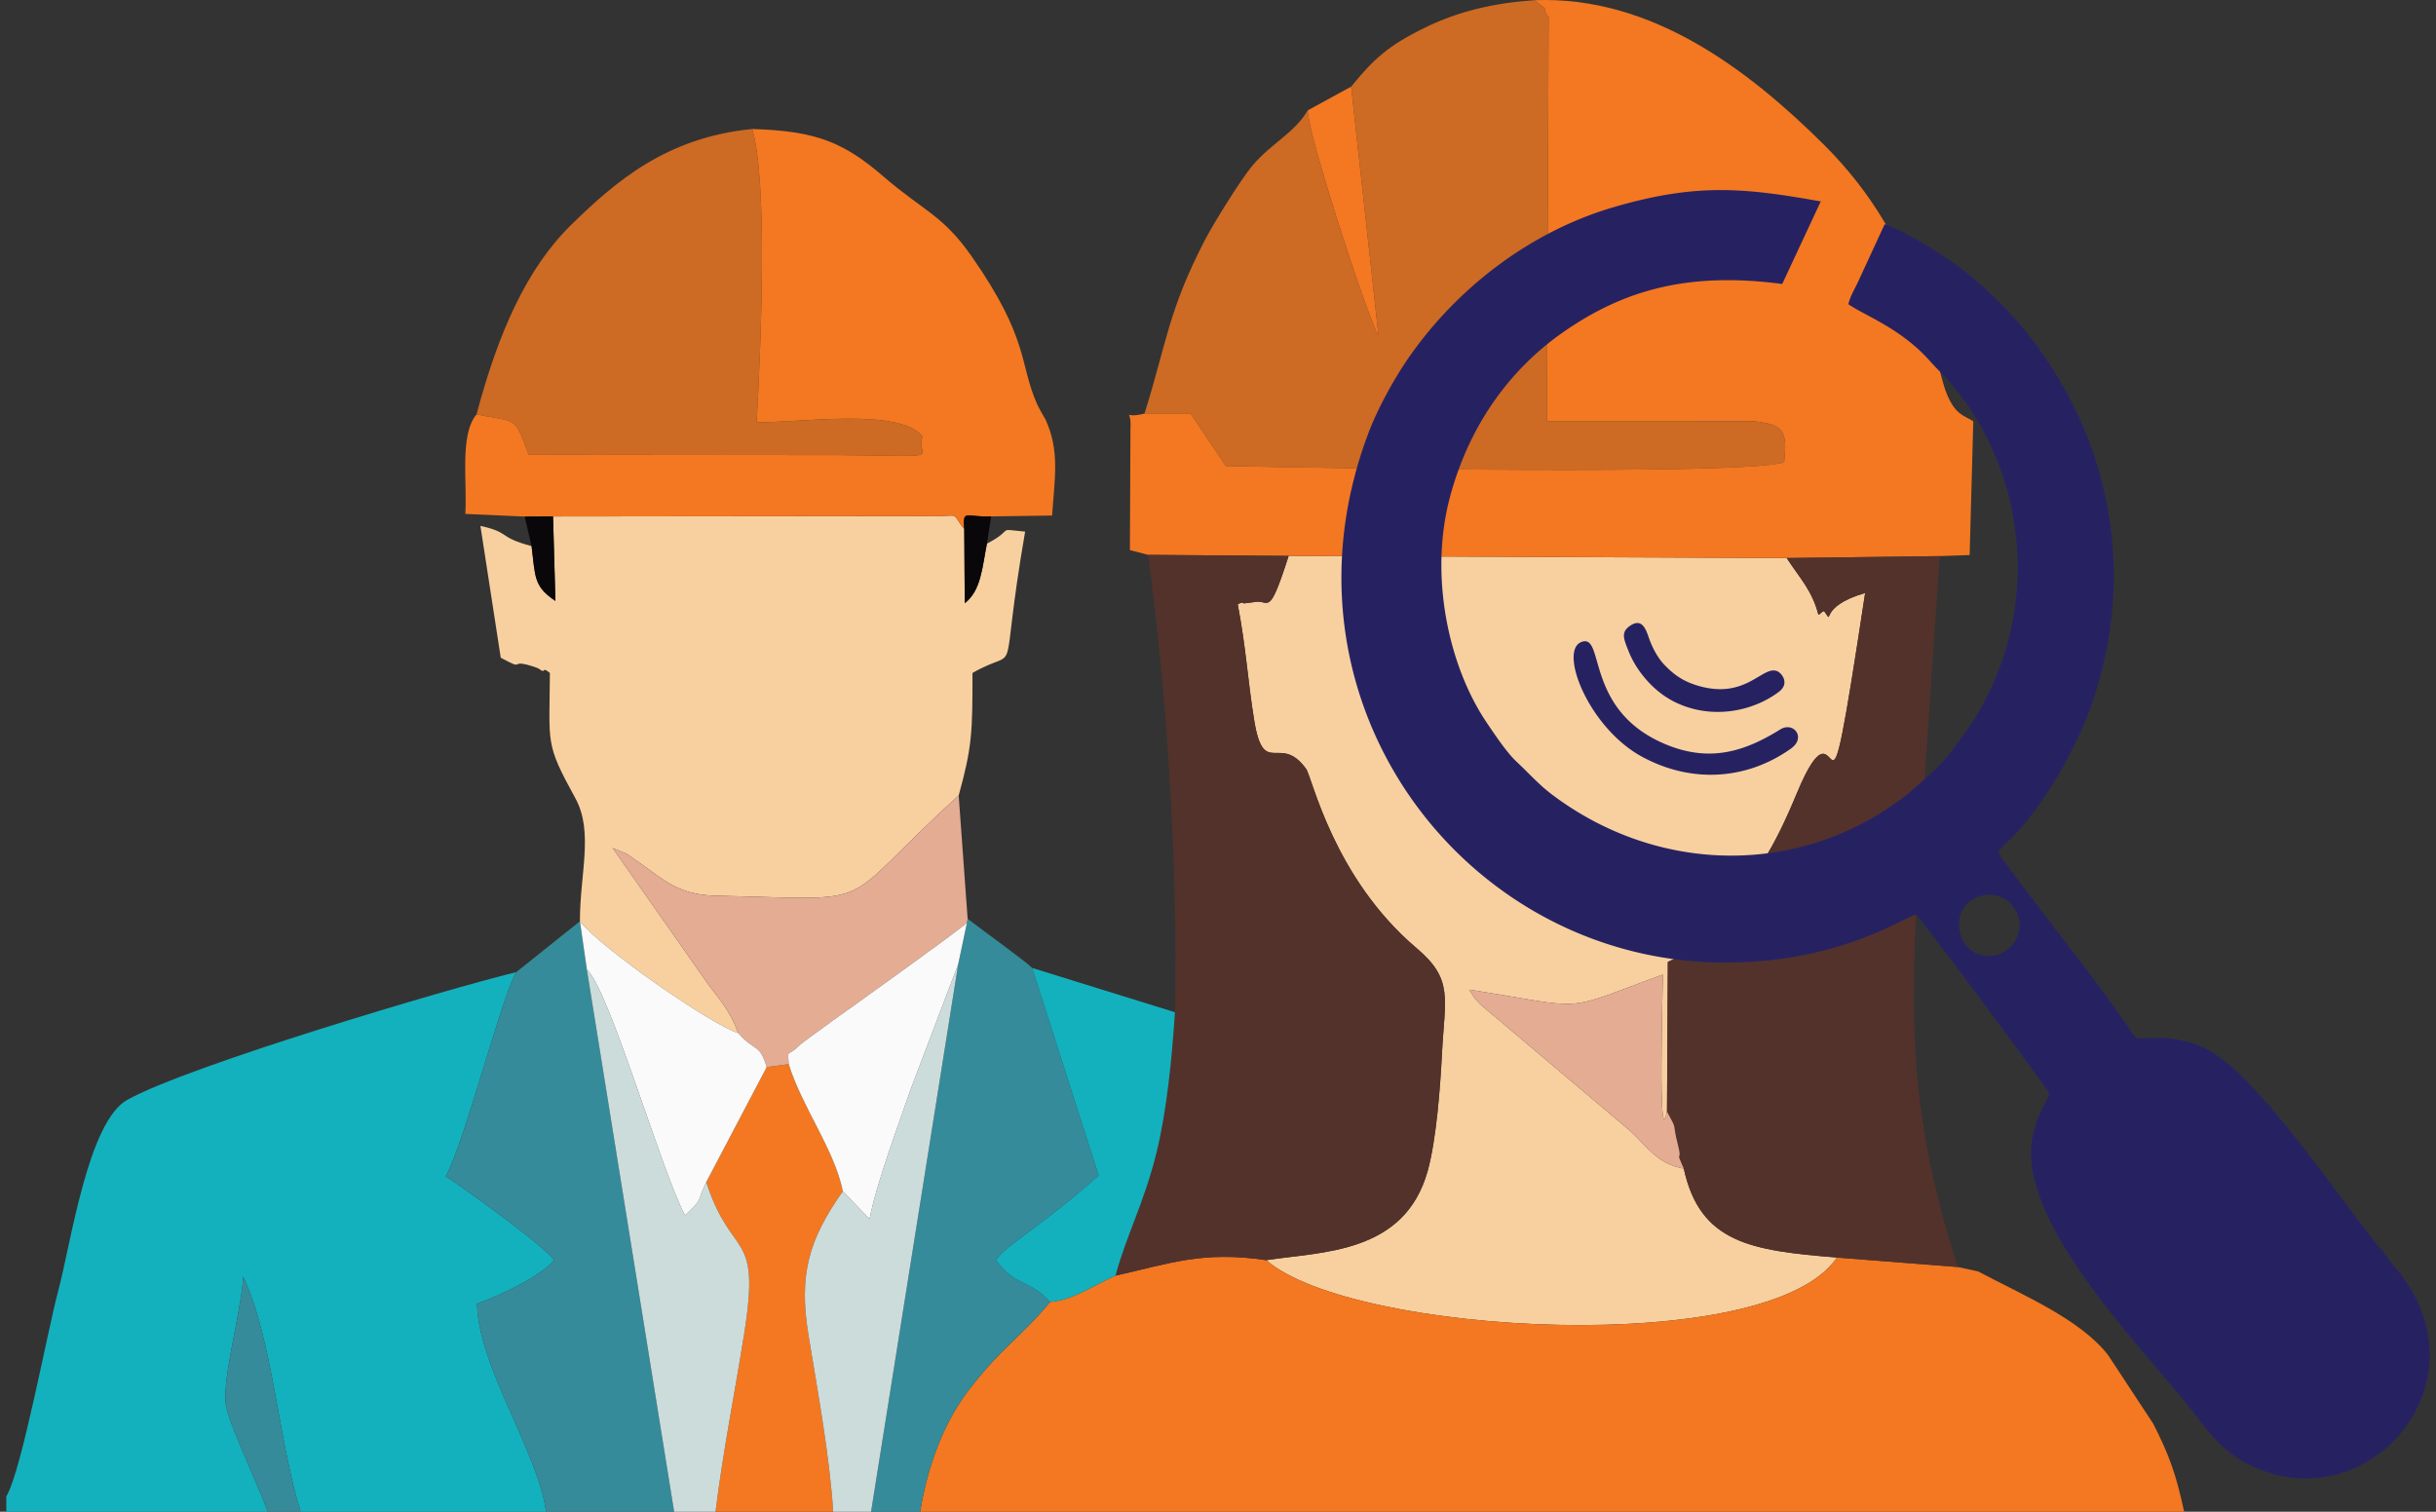 <svg width="232" height="144" fill="none" xmlns="http://www.w3.org/2000/svg"><rect width="100%" height="100%" fill="#333333" stroke="none"/><path fill-rule="evenodd" clip-rule="evenodd" d="M120.606 120.038c8.138 7.135 47.876 9.374 54.344-.252-8.195-.66-13.041-1.381-14.589-8.468-2.551-.476-3.386-1.993-5.079-3.572l-14.238-12.021c-.956-1.009-.283-.234-1.128-1.456 11.605 1.812 8.481 2.226 18.452-1.44 0 1.11-.488 17.363.392 13.059l.079-14.257c2.358-1.068 3.639-2.125 5.238-4.223 3.297-4.33 4.778-6.36 7.039-11.82 4.675-11.286 2.229 9.16 6.515-19.101-4.61 1.332-2.885 3.19-3.872 1.772-.112-.162-.376.225-.578.309-.588-2.288-1.712-3.422-3.025-5.412l-47.428-.204c-1.93 6.038-1.841 4.12-3.205 4.39l-1.076.138c-.084-.179-.399-.005-.568.085.803 4.175.97 7.434 1.579 11.113.905 5.475 2.449 1.118 4.936 4.566.571.791 2.592 10.37 10.53 17.082 3.535 2.99 2.671 4.747 2.401 10.107-.157 3.126-.535 8.161-1.356 11.107-2.211 7.938-10.143 7.678-15.366 8.497l.003.001Z" fill="#F8D09F"/><path fill-rule="evenodd" clip-rule="evenodd" d="M106.24 121.512c-2.147.933-4.003 2.327-6.228 2.502-2.87 3.471-4.607 4.289-7.775 8.427-2.343 3.06-3.902 7.178-4.602 11.56h120.379c-.767-3.556-1.396-5.338-2.945-8.388l-4.319-6.565c-2.695-3.419-8.029-5.642-12.357-7.941l-1.924-.415-11.518-.904c-6.468 9.625-46.206 7.386-54.345.251-6.078-.909-9.253.33-14.365 1.474l-.001-.001ZM108.999 39.393c-2.269.594-1.202-.76-1.337 1.466l-.053 11.543 1.737.452 13.384.098 47.429.204 14.573-.184 2.853-.1.348-12.739c-.956-.601-1.71-.63-2.535-2.643-1.381-3.369-2.015-14.095-11.692-23.707C166.439 6.565 157.218-.427 146.115.02c1.855 1.328.491.483 1.372 1.617l-.158 38.482 19.673.004c2.935.3 3.224.933 2.918 3.914-3.915 1.266-45.384.522-53.175.353l-3.36-4.998h-4.387l.001.001Z" fill="#F37821"/><path fill-rule="evenodd" clip-rule="evenodd" d="M.6 142.536V144h24.904c-.93-2.601-3.816-8.598-4.003-10.234-.303-2.669 1.38-8.345 1.67-12.136 2.797 5.94 3.323 15.518 5.462 22.371h23.382c-.852-5.887-6.428-13.727-6.585-19.814 2.43-.893 6.112-2.66 7.354-4.156-1.327-1.665-8.655-6.888-10.336-7.989 1.73-3.003 5.257-16.89 6.71-19.439-6.605 1.608-31.263 8.932-37.046 12.17-3.734 2.091-5.356 13.657-6.558 18.151-1.05 3.921-3.502 17.226-4.953 19.613v-.001Z" fill="#13B1BD"/><path fill-rule="evenodd" clip-rule="evenodd" d="M50.626 52.02c-3.262-.867-1.989-1.3-4.872-1.925L47.69 62.65c2.486 1.348.685.1 2.922.785.18.055.447.154.592.2.146.047.48.402.584.229.106-.175.414.114.583.24-.043 6.837-.472 6.66 2.42 11.922 1.767 3.213.429 7.229.44 11.728 1.949 2.546 12.7 9.98 15.08 10.646-.81-2.156-1.688-3.05-2.827-4.584L58.34 80.778c1.923.823.818.21 2.632 1.453 2.022 1.386 3.538 3.01 7.134 3.087 16.345.354 11.104 1.417 23.197-9.544 1.29-4.668 1.315-6.053 1.315-11.672 4.86-2.784 2.371 1.802 5.013-13.463-2.927-.278-.84-.317-3.638 1.148-.454 2.272-.547 4.46-2.11 5.672l-.05-7.059c-1.49-1.828.076-1.133-4.001-1.244l-35.16.038.226 8.045c-2.09-1.378-1.909-2.316-2.272-5.22h.001Z" fill="#F8D09F"/><path fill-rule="evenodd" clip-rule="evenodd" d="m128.681 8.253 2.613 23.785c-1.404-2.791-6.828-19.617-6.741-21.529-1.264 2.153-3.467 3.133-5.261 5.25-1.082 1.277-3.663 5.424-4.517 7.065-3.521 6.764-3.689 9.948-5.776 16.57h4.386l3.361 4.997c7.791.17 49.26.913 53.175-.352.305-2.981.016-3.615-2.919-3.915l-19.673-.003.159-38.483c-.882-1.133.483-.289-1.373-1.617-3.773.255-7.11 1.023-10.278 2.55-3.639 1.753-5.06 3.101-7.155 5.683h-.001Z" fill="#F37821" fill-opacity=".8"/><path fill-rule="evenodd" clip-rule="evenodd" d="M111.901 96.422c-.273 4.207-.767 9.336-1.749 13.337-1.185 4.833-2.887 7.918-3.912 11.753 5.112-1.144 8.287-2.382 14.366-1.474 5.222-.819 13.154-.559 15.365-8.497.821-2.947 1.198-7.982 1.356-11.107.27-5.36 1.134-7.118-2.401-10.107-7.937-6.711-9.958-16.29-10.53-17.083-2.486-3.448-4.03.91-4.936-4.565-.609-3.68-.776-6.938-1.579-11.114.169-.09.484-.263.568-.084l1.076-.138c1.363-.27 1.275 1.647 3.205-4.39l-13.385-.098c1.797 13.167 2.873 30.253 2.555 43.567h.001ZM158.762 105.887c1.071 1.96.447.852 1.037 3.149.499 1.942-.36.185.563 2.282 1.547 7.086 6.393 7.808 14.589 8.468l11.518.903c-4.561-14.064-4.701-23.181-3.686-39.019l1.949-28.698-14.573.184c1.313 1.99 2.437 3.124 3.025 5.412.202-.084.466-.471.578-.31.987 1.418-.738-.44 3.872-1.771-4.286 28.26-1.84 7.815-6.515 19.1-2.262 5.46-3.743 7.492-7.04 11.82-1.597 2.099-2.879 3.156-5.237 4.224l-.079 14.257-.001-.001Z" fill="#53322C"/><path fill-rule="evenodd" clip-rule="evenodd" d="M45.379 39.476c-1.64 1.953-.857 6.57-1.066 9.477l5.656.254 2.703-.014 35.16-.037c4.076.11 2.51-.584 4 1.244-.174-1.964.2-1.107 2.564-1.209l5.805-.083c.232-3.505.751-6.117-.617-9.13-.004-.009-.598-1.003-.805-1.467-1.72-3.85-.71-6.159-6.223-14.068-2.76-3.959-4.569-4.315-8.385-7.603-3.79-3.267-6.41-4.375-12.533-4.55 1.526 5.047.806 21.172.425 27.92 3.771.11 13.63-1.45 15.792 1.375-.732 2.183 2.892 1.85-8.081 1.761l-29.422-.032c-1.411-3.768-1.033-3.039-4.973-3.84v.002Z" fill="#F37821"/><path fill-rule="evenodd" clip-rule="evenodd" d="M45.379 39.476c3.94.8 3.562.07 4.973 3.84l29.422.031c10.973.09 7.349.423 8.081-1.76-2.162-2.825-12.02-1.265-15.792-1.376.38-6.747 1.1-22.873-.425-27.92-8.215.793-13.072 5.066-17.194 9.08-4.317 4.205-7.002 10.383-9.065 18.105Z" fill="#F37821" fill-opacity=".8"/><path fill-rule="evenodd" clip-rule="evenodd" d="M49.159 92.603c-1.454 2.547-4.981 16.435-6.71 19.438 1.68 1.102 9.008 6.325 10.335 7.99-1.242 1.495-4.923 3.261-7.354 4.155.157 6.087 5.732 13.927 6.585 19.814h12.19l-8.308-51.621-.666-4.625-6.072 4.85v-.001ZM91.255 91.856 82.96 144h4.676c.7-4.381 2.258-8.499 4.602-11.559 3.168-4.138 4.905-4.957 7.775-8.427-2.056-2.242-3.243-1.383-5.156-3.984.651-.804.296-.402 1.135-1.178l2.903-2.202c.128-.094.303-.218.43-.313.128-.096.3-.223.426-.32 1.521-1.178 3.405-2.693 4.885-4.053l-6.334-19.762c-.68-.679-4.376-3.323-6.146-4.684l-.069.408-.83 3.93v.001Z" fill="#358B9A"/><path fill-rule="evenodd" clip-rule="evenodd" d="M67.262 112.601c2.474 7.593 5.222 4.33 3.609 14.471-.911 5.725-2.01 11.145-2.725 16.928h11.206c-.326-5.187-1.464-11.424-2.344-16.768-.964-5.856.032-9.165 3.265-13.758-.81-3.997-3.882-7.994-5.158-12.106l-2.094.277-5.759 10.956Z" fill="#F37821"/><path fill-rule="evenodd" clip-rule="evenodd" d="M70.312 98.4c1.582 1.84 2.01.914 2.709 3.245l2.094-.277c-.077-1.563-.212-.594.938-1.716.372-.363 1.692-1.277 2.07-1.56 1.761-1.317 2.537-1.805 4.674-3.362 3.353-2.445 6.302-4.496 9.29-6.803l.068-.409-.852-11.744c-12.093 10.962-6.852 9.9-23.197 9.545-3.596-.078-5.112-1.701-7.135-3.087-1.813-1.243-.708-.63-2.632-1.453l9.146 13.036c1.138 1.535 2.016 2.428 2.828 4.585h-.001Z" fill="#E4AC93"/><path fill-rule="evenodd" clip-rule="evenodd" d="M64.204 143.999h3.942c.715-5.783 1.815-11.202 2.725-16.927 1.613-10.141-1.135-6.878-3.609-14.472-1.053 2.197-.17 1.371-2.017 3.172-2.161-3.928-7.285-21.713-9.349-23.394L64.204 144ZM80.272 113.474c-3.233 4.593-4.229 7.902-3.265 13.758.88 5.344 2.02 11.58 2.344 16.768h3.608l8.296-52.143-4.53 11.915c-1.209 3.523-3.198 8.772-3.912 12.343l-2.54-2.64v-.001Z" fill="#CCDCDB"/><path fill-rule="evenodd" clip-rule="evenodd" d="M100.012 124.013c2.225-.175 4.081-1.569 6.228-2.502 1.025-3.835 2.726-6.92 3.912-11.752.983-4.002 1.476-9.131 1.749-13.338l-13.6-4.22 6.334 19.763c-1.48 1.36-3.364 2.874-4.885 4.052-.126.097-.298.225-.426.32-.127.096-.302.22-.43.313l-2.903 2.203c-.839.775-.483.373-1.135 1.178 1.914 2.601 3.1 1.742 5.156 3.983Z" fill="#13B1BD"/><path fill-rule="evenodd" clip-rule="evenodd" d="M75.115 101.367c1.275 4.112 4.347 8.11 5.157 12.107l2.54 2.64c.715-3.571 2.704-8.82 3.913-12.343l4.53-11.915.83-3.93c-2.987 2.307-5.936 4.359-9.29 6.802-2.135 1.558-2.912 2.046-4.672 3.363-.378.283-1.698 1.196-2.07 1.56-1.15 1.122-1.016.153-.938 1.715v.001ZM55.896 92.378c2.064 1.682 7.188 19.466 9.349 23.394 1.846-1.801.963-.975 2.017-3.172l5.759-10.955c-.7-2.33-1.127-1.406-2.71-3.246-2.38-.668-13.131-8.102-15.08-10.646l.666 4.625Z" fill="#FAFAFA"/><path fill-rule="evenodd" clip-rule="evenodd" d="M160.362 111.318c-.923-2.096-.064-.339-.563-2.281-.59-2.297.034-1.19-1.037-3.149-.881 4.304-.393-11.948-.393-13.06-9.971 3.667-6.847 3.253-18.452 1.441.845 1.221.172.447 1.128 1.456l14.238 12.021c1.695 1.579 2.528 3.096 5.079 3.572Z" fill="#E4AC93"/><path fill-rule="evenodd" clip-rule="evenodd" d="M25.504 143.999h3.129c-2.14-6.852-2.665-16.429-5.462-22.37-.29 3.79-1.974 9.466-1.67 12.135.186 1.638 3.073 7.633 4.003 10.235Z" fill="#358B9A"/><path fill-rule="evenodd" clip-rule="evenodd" d="M124.553 10.51c-.087 1.911 5.337 18.736 6.741 21.528l-2.613-23.785-4.129 2.256h.001Z" fill="#F37821"/><path fill-rule="evenodd" clip-rule="evenodd" d="M50.626 52.02c.363 2.903.181 3.841 2.272 5.22l-.226-8.047-2.703.014.657 2.813ZM93.992 51.788l.404-2.596c-2.364.102-2.738-.755-2.564 1.21l.05 7.058c1.563-1.211 1.657-3.4 2.111-5.672Z" fill="#090709"/><path fill-rule="evenodd" clip-rule="evenodd" d="M208.124 133.571c2.236 2.751 3.584 5.224 7.688 6.622 10.789 3.675 21.003-9.222 12.331-19.411-.594-.697-.914-1.231-1.58-2.032-3.824-4.598-11.97-17.075-16.94-19.078-3.241-1.306-5.606-.606-6.092-.789-.355-.265-.541-.615-.851-1.069-3.076-4.496-8.361-11.076-11.916-15.919-.039-.053-.14-.184-.202-.277-.258-.394-.074-.09-.252-.434.433-.651.693-.777 1.396-1.49 3.037-3.086 6.121-8.585 7.513-12.62 4.386-12.71 1.708-25.694-6.481-35.747-1.821-2.234-5.016-5.243-7.496-6.822-.167-.106-.209-.118-.388-.235l-.459-.321c-1.16-.777-3.654-2.202-4.904-2.589l-2.595 5.618c-.264.55-.706 1.3-.862 1.994 1.564 1.106 4.934 2.258 7.715 5.358 1.419 1.582 1.372 1.263 3.101 3.511.935 1.216 1.772 2.619 2.498 4.103 3.288 6.735 3.796 14.647.986 21.914-1.379 3.564-2.969 5.783-4.939 8.262-.859 1.08-2.387 2.334-3.376 3.227-.532.479-1.207.942-1.889 1.413-9.536 6.585-22.382 6.375-32.267-1.037-1.318-.988-2.223-2.045-3.43-3.17-.903-.84-2.021-2.503-2.86-3.749-3.669-5.452-5.465-14.07-3.473-21.486 1.963-7.31 6.122-12.43 10.758-15.665 5.909-4.125 12.099-5.759 20.878-4.603l3.67-7.862c-7.487-1.355-11.976-1.706-19.664.527-7.85 2.28-14.803 7.554-19.467 14.19-1.44 2.047-3.038 4.937-3.954 7.363-9.664 25.608 9.319 50.605 34.256 50.422 10.891-.08 16.828-4.406 17.928-4.555 1.809 2.162 11.112 14.746 12.68 17.011-.369 1.127-1.237 1.912-1.654 4.421-1.272 7.671 9.797 19.107 14.591 25.004h.002Zm-52.953-73.909c-.8.586-.519 1.216-.111 2.263a9.055 9.055 0 0 0 1.107 2.036c.8 1.105 1.903 2.208 3.374 2.926 3.37 1.646 7.279.964 9.877-.988 1.063-.8.268-1.805-.182-1.976-1.394-.529-2.93 2.678-7.387 1.434-1.503-.42-2.424-1.06-3.4-2.101-.612-.655-1.119-1.638-1.42-2.519-.299-.873-.687-1.932-1.859-1.075h.001Zm-4.588 1.504c-2.134.874.734 8.166 5.799 10.915 4.81 2.612 10.071 2.163 14.193-.78 1.472-1.05.224-2.597-1.022-1.821-3.239 2.013-6.523 3.157-10.674 1.518-8.125-3.207-5.95-10.794-8.296-9.833Zm38.02 24.195c1.784-.514 3.219.593 3.631 1.983.489 1.653-.69 3.21-1.897 3.563-3.885 1.137-5.242-4.537-1.734-5.545v-.001Z" fill="#262262"/></svg>